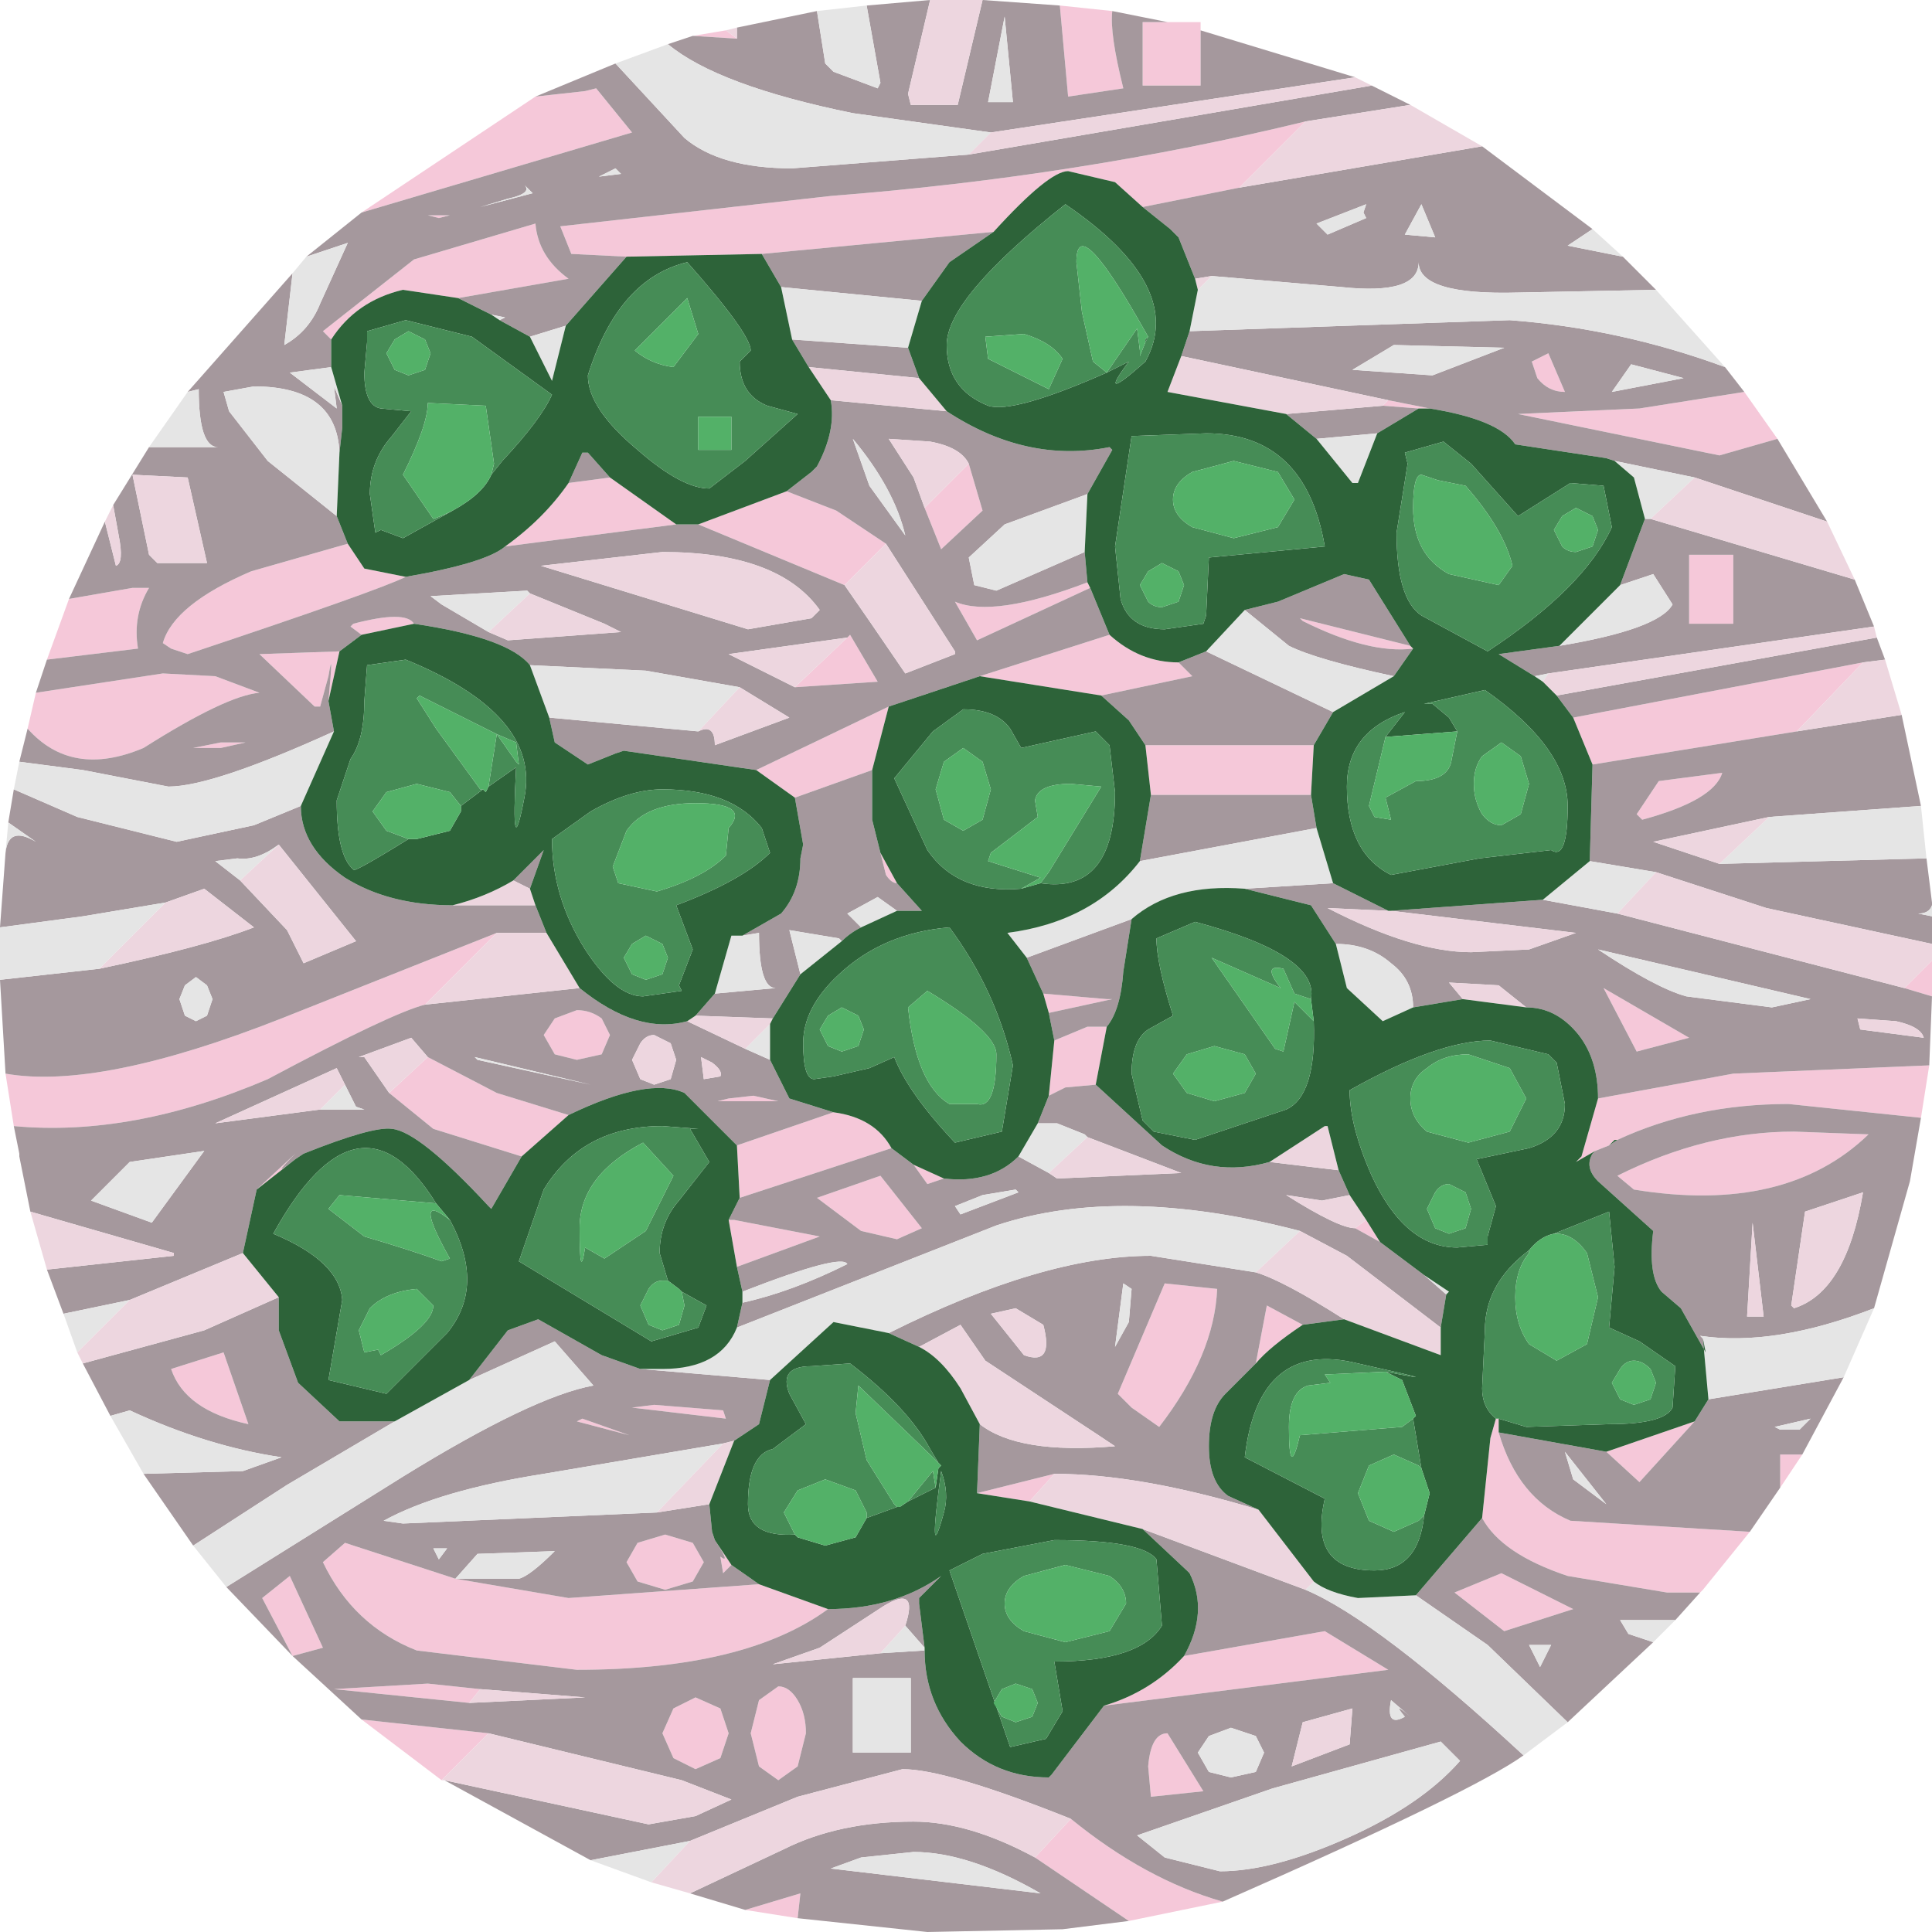 <?xml version="1.0" encoding="UTF-8" standalone="no"?>
<svg xmlns:ffdec="https://www.free-decompiler.com/flash" xmlns:xlink="http://www.w3.org/1999/xlink" ffdec:objectType="shape" height="35.0px" width="35.0px" xmlns="http://www.w3.org/2000/svg">
  <g transform="matrix(1.0, 0.0, 0.0, 1.0, 17.6, 17.7)">
    <path d="M4.85 -14.3 L3.1 -13.95 2.6 -14.4 1.75 -14.6 Q1.4 -14.6 0.4 -13.5 L-3.8 -13.1 -6.25 -13.05 -7.25 -13.1 -7.45 -13.6 -2.55 -14.15 Q1.95 -14.5 6.05 -15.5 L4.85 -14.3 M2.55 -17.5 Q2.5 -17.1 2.75 -16.1 L1.75 -15.95 1.6 -17.6 2.55 -17.5 M-4.25 -17.0 L-5.05 -17.05 -4.45 -17.15 -4.25 -17.0 M4.15 -17.15 L4.15 -16.15 3.1 -16.15 3.1 -17.3 3.55 -17.3 4.15 -17.3 4.15 -17.15 M2.1 -7.15 L2.15 -7.05 0.1 -6.1 -0.3 -6.8 Q0.4 -6.5 2.1 -7.15 M2.5 -6.2 Q3.05 -5.7 3.75 -5.7 L4.0 -5.45 2.35 -5.1 0.15 -5.45 2.5 -6.2 M7.95 -6.0 L8.0 -5.95 Q7.2 -5.85 6.0 -6.45 L5.95 -6.5 7.95 -6.0 M6.2 -4.2 L6.15 -3.3 3.25 -3.3 3.15 -4.2 6.2 -4.2 M11.25 -3.85 L10.9 -4.7 16.15 -5.7 14.95 -4.45 11.25 -3.85 M8.3 -10.3 L8.1 -10.3 7.45 -10.35 7.55 -10.45 8.3 -10.3 M-1.5 -4.9 L-1.8 -3.75 -3.2 -3.25 -3.9 -3.75 -2.75 -4.3 -1.5 -4.9 M-1.65 -2.25 L-1.35 -1.7 Q-1.45 -1.7 -1.55 -1.85 L-1.65 -2.25 M-2.5 2.45 Q-1.75 2.55 -1.45 3.1 L-4.2 4.0 -4.25 3.05 -2.5 2.45 M-1.05 3.4 L-0.5 3.65 -0.8 3.75 -1.05 3.4 M1.4 2.15 L1.5 1.15 2.1 0.9 2.45 0.9 2.25 1.95 1.7 2.0 1.4 2.15 M1.4 0.65 L1.3 0.3 2.45 0.4 2.55 0.4 1.4 0.65 M7.15 4.4 L7.4 4.8 6.95 4.55 7.15 4.4 M6.0 6.3 Q5.4 6.7 5.15 7.0 L5.35 5.95 6.0 6.3 M9.25 9.8 L9.4 8.35 9.5 8.0 9.55 8.0 9.55 8.25 Q9.9 9.45 10.85 9.85 L14.1 10.05 13.25 11.1 13.2 11.15 12.6 11.15 10.8 10.85 Q9.6 10.45 9.25 9.8 M11.5 8.6 L13.1 8.05 12.1 9.15 11.5 8.6 M11.3 3.15 L10.95 3.35 11.05 3.25 11.35 2.2 13.8 1.75 17.35 1.6 17.2 2.55 14.8 2.3 Q13.1 2.3 11.7 2.95 L11.65 2.95 11.55 3.05 11.3 3.15 M17.4 -0.3 L17.4 0.35 16.9 0.2 17.4 -0.3 M15.05 8.65 L14.65 9.25 14.65 8.65 15.05 8.65 M4.55 16.75 L2.85 17.1 1.15 15.95 1.8 15.25 Q3.15 16.35 4.55 16.75 M-3.15 17.05 L-4.1 16.9 -3.1 16.6 -3.15 17.05 M-9.6 14.55 L-11.05 13.45 -8.75 13.7 -9.6 14.55 M-17.35 2.7 L-17.5 1.75 Q-15.8 2.05 -12.5 0.75 L-8.6 -0.8 -9.9 0.5 Q-10.5 0.65 -12.75 1.85 -15.2 2.9 -17.35 2.7 M-17.1 -4.5 L-16.95 -5.15 -14.65 -5.5 -13.7 -5.45 -12.9 -5.15 Q-13.5 -5.1 -15.0 -4.15 -16.3 -3.6 -17.1 -4.5 M-16.75 -5.75 L-16.35 -6.85 -15.2 -7.05 -14.9 -7.05 Q-15.2 -6.55 -15.1 -5.95 L-16.75 -5.75 M-11.05 -13.85 L-7.9 -15.95 -7.0 -16.05 -6.8 -16.1 -6.15 -15.3 -11.05 -13.85 M14.6 -9.75 L13.55 -9.45 9.9 -10.2 12.1 -10.3 14.0 -10.6 14.6 -9.75 M10.15 -11.15 L10.45 -11.3 10.75 -10.6 Q10.45 -10.6 10.25 -10.85 L10.15 -11.15 M13.0 -7.65 L13.8 -7.65 13.8 -6.4 13.0 -6.4 13.0 -7.65 M12.05 -2.95 L12.45 -3.55 13.6 -3.7 Q13.45 -3.2 12.15 -2.85 L12.05 -2.95 M12.05 1.35 L11.45 0.2 13.0 1.1 12.05 1.35 M11.7 3.6 Q13.3 2.8 14.9 2.8 L16.25 2.85 Q14.75 4.3 12.0 3.85 L11.7 3.6 M2.65 7.55 L3.5 5.55 4.45 5.65 Q4.4 6.85 3.4 8.15 L2.9 7.8 2.65 7.55 M0.1 9.35 L1.5 9.0 1.05 9.5 0.1 9.35 M8.75 11.15 L9.6 10.8 10.9 11.45 9.65 11.85 8.75 11.15 M3.85 12.3 L6.4 11.85 7.55 12.55 2.4 13.2 Q3.25 12.95 3.85 12.3 M-2.6 11.45 Q-4.1 12.55 -7.15 12.55 L-10.05 12.2 Q-11.2 11.75 -11.75 10.6 L-11.35 10.25 -9.35 10.9 -7.3 11.25 -3.85 11.0 -2.6 11.45 M-4.35 10.65 L-4.5 10.8 -4.55 10.5 Q-4.35 10.65 -4.65 10.2 L-4.35 10.65 M3.25 14.85 L3.2 14.3 Q3.25 13.7 3.55 13.7 L4.2 14.75 3.25 14.85 M-11.6 -11.55 L-11.75 -11.7 -10.1 -13.0 -7.9 -13.65 Q-7.85 -13.05 -7.3 -12.65 L-9.3 -12.3 -10.3 -12.45 Q-11.15 -12.25 -11.6 -11.55 M-9.85 -13.8 L-9.45 -13.8 -9.65 -13.75 -9.85 -13.8 M-11.3 -7.85 L-11.0 -7.4 -10.25 -7.25 Q-10.75 -7.0 -14.2 -5.85 L-14.5 -5.95 -14.65 -6.05 Q-14.45 -6.75 -13.05 -7.35 L-11.3 -7.85 M-8.45 -7.8 Q-7.75 -8.3 -7.3 -8.95 L-6.55 -9.05 -5.35 -8.2 -8.45 -7.8 M-4.95 -8.2 L-3.35 -8.8 -2.45 -8.45 -1.55 -7.85 -2.3 -7.1 -4.95 -8.2 M-11.05 -6.2 L-11.25 -6.35 -11.2 -6.4 Q-10.25 -6.65 -10.1 -6.4 L-11.05 -6.2 M-11.65 -5.0 Q-11.55 -6.05 -11.65 -5.45 L-11.8 -4.9 -11.9 -4.9 -12.9 -5.85 -11.45 -5.9 -11.65 -5.0 M-13.15 -4.25 L-13.6 -4.15 -14.1 -4.15 -13.6 -4.25 -13.15 -4.25 M-0.05 -9.3 L0.2 -8.45 -0.55 -7.75 -0.85 -8.5 -0.05 -9.3 M-2.25 -6.15 L-2.2 -6.2 -1.7 -5.35 -3.2 -5.25 -2.25 -6.15 M-4.4 2.2 L-3.95 2.15 -3.5 2.25 -4.6 2.25 -4.4 2.2 M-4.25 5.25 L-4.4 4.4 -4.3 4.4 -2.75 4.7 -4.25 5.25 M-7.3 2.5 L-8.15 3.25 -9.75 2.75 -10.55 2.1 -9.85 1.45 -8.6 2.1 -7.3 2.5 M-12.25 3.3 L-12.95 3.85 -12.25 3.2 Q-12.75 3.7 -12.25 3.3 M-1.35 4.75 L-2.0 4.6 -2.8 4.0 -1.65 3.6 -0.9 4.55 -1.35 4.75 M-6.55 1.05 L-6.7 1.4 -7.15 1.5 -7.55 1.4 -7.75 1.05 -7.55 0.75 -7.15 0.6 Q-6.9 0.6 -6.7 0.75 L-6.55 1.05 M-7.15 8.05 L-7.05 8.0 -6.2 8.3 -7.15 8.05 M-4.5 7.85 L-4.45 8.0 -6.15 7.8 -5.75 7.75 -4.5 7.85 M-4.85 10.6 L-5.05 10.95 -5.55 11.1 -6.05 10.95 -6.25 10.6 -6.05 10.25 -5.55 10.1 -5.05 10.25 -4.85 10.6 M-14.5 7.1 L-13.55 6.8 -13.1 8.1 Q-14.25 7.85 -14.5 7.1 M-12.3 12.3 L-12.85 11.25 -12.35 10.85 -11.75 12.15 -12.3 12.3 M-3.0 13.7 L-3.15 14.3 -3.5 14.55 -3.85 14.3 -4.0 13.7 -3.85 13.1 -3.5 12.85 Q-3.3 12.85 -3.15 13.1 -3.0 13.35 -3.0 13.7 M-4.4 13.7 L-4.55 14.15 -5.0 14.35 -5.4 14.15 -5.6 13.7 -5.4 13.25 -5.0 13.05 -4.55 13.25 -4.4 13.7 M-9.1 13.15 L-11.55 12.9 -9.85 12.8 -8.9 12.9 -9.1 13.15" fill="#f5c8d9" fill-rule="evenodd" stroke="none"/>
    <path d="M11.25 -13.55 L10.8 -13.25 11.8 -13.05 12.4 -12.45 9.9 -12.4 Q8.1 -12.35 8.1 -12.95 8.1 -12.35 6.7 -12.5 L4.35 -12.7 4.05 -12.65 3.75 -13.4 3.6 -13.55 3.1 -13.95 4.85 -14.3 9.25 -15.05 11.25 -13.55 M1.6 -17.6 L1.75 -15.95 2.75 -16.1 Q2.5 -17.1 2.55 -17.5 L3.55 -17.3 3.1 -17.3 3.1 -16.15 4.15 -16.15 4.15 -17.15 6.95 -16.3 0.35 -15.3 -2.15 -15.65 Q-4.6 -16.15 -5.5 -16.9 L-5.05 -17.05 -4.25 -17.0 -4.25 -17.2 -2.8 -17.5 -2.65 -16.55 -2.5 -16.4 -1.7 -16.1 -1.65 -16.2 -1.9 -17.6 -0.75 -17.7 -1.15 -16.0 -1.1 -15.8 -0.25 -15.8 0.2 -17.7 1.6 -17.6 M0.6 -17.4 L0.3 -15.85 0.75 -15.85 0.6 -17.4 M0.4 -13.5 L-0.4 -12.95 -0.9 -12.25 -3.45 -12.5 -3.8 -13.1 0.4 -13.5 M-1.15 -11.4 L-0.95 -10.85 -2.95 -11.05 -3.25 -11.55 -1.15 -11.4 M-0.45 -10.25 Q1.0 -9.3 2.5 -9.6 L2.55 -9.55 2.1 -8.75 0.6 -8.2 -0.05 -7.6 0.05 -7.1 0.45 -7.0 2.05 -7.7 2.1 -7.15 Q0.4 -6.5 -0.3 -6.8 L0.1 -6.1 2.15 -7.05 2.5 -6.2 0.15 -5.45 -1.5 -4.9 -2.75 -4.3 -3.9 -3.75 -6.3 -4.1 -6.45 -4.05 -6.95 -3.85 -7.55 -4.25 -7.65 -4.7 -4.95 -4.45 Q-4.65 -4.6 -4.65 -4.2 L-3.3 -4.7 -4.2 -5.25 -5.9 -5.55 -8.0 -5.65 Q-8.4 -6.15 -10.1 -6.4 -10.25 -6.65 -11.2 -6.4 L-11.25 -6.35 -11.05 -6.2 -11.45 -5.9 -12.9 -5.85 -11.9 -4.9 -11.8 -4.9 -11.65 -5.45 Q-11.55 -6.05 -11.65 -5.0 L-11.55 -4.45 Q-13.75 -3.45 -14.55 -3.45 L-16.1 -3.75 -17.25 -3.9 -17.1 -4.5 Q-16.3 -3.6 -15.0 -4.15 -13.5 -5.1 -12.9 -5.15 L-13.7 -5.45 -14.65 -5.5 -16.95 -5.15 -16.75 -5.75 -15.1 -5.95 Q-15.2 -6.55 -14.9 -7.05 L-15.2 -7.05 -16.35 -6.85 -15.7 -8.25 -15.5 -7.45 Q-15.35 -7.5 -15.45 -8.0 L-15.55 -8.55 -14.9 -9.6 -13.65 -9.6 Q-14.0 -9.6 -14.0 -10.65 L-14.2 -10.6 -12.3 -12.75 -12.45 -11.45 Q-12.0 -11.7 -11.8 -12.2 L-11.3 -13.3 -12.05 -13.05 -11.05 -13.85 -6.15 -15.3 -6.8 -16.1 -7.0 -16.05 -7.9 -15.95 -6.45 -16.55 -5.2 -15.2 Q-4.55 -14.65 -3.25 -14.65 L-0.05 -14.9 7.25 -16.15 7.95 -15.8 6.05 -15.5 Q1.95 -14.5 -2.55 -14.15 L-7.45 -13.6 -7.25 -13.1 -6.25 -13.05 -7.35 -11.8 -8.0 -11.6 -8.55 -11.9 -8.45 -11.95 -8.7 -12.0 -9.3 -12.3 -7.3 -12.65 Q-7.85 -13.05 -7.9 -13.65 L-10.1 -13.0 -11.75 -11.7 -11.6 -11.55 -11.6 -11.05 -12.35 -10.95 -11.5 -10.3 -11.55 -10.7 -11.4 -10.35 -11.4 -9.95 -11.45 -9.5 Q-11.5 -10.7 -13.0 -10.7 L-13.55 -10.6 -13.45 -10.25 -12.75 -9.35 -11.5 -8.35 -11.3 -7.85 -13.05 -7.35 Q-14.45 -6.75 -14.65 -6.05 L-14.5 -5.95 -14.2 -5.85 Q-10.75 -7.0 -10.25 -7.25 -8.8 -7.5 -8.45 -7.8 L-5.35 -8.2 -4.95 -8.2 -2.3 -7.1 -1.85 -6.45 -1.2 -5.5 -0.3 -5.85 -0.3 -5.9 -1.55 -7.85 -2.45 -8.45 -3.35 -8.8 -2.9 -9.15 -2.8 -9.25 Q-2.45 -9.9 -2.55 -10.45 L-0.45 -10.25 M3.75 -5.7 L4.25 -5.9 6.55 -4.8 6.2 -4.2 3.15 -4.2 2.85 -4.65 2.35 -5.1 4.0 -5.45 3.75 -5.7 M4.95 -6.65 L5.55 -6.8 6.75 -7.3 7.2 -7.2 7.95 -6.0 5.95 -6.5 6.0 -6.45 Q7.2 -5.85 8.0 -5.95 L7.65 -5.45 Q6.25 -5.75 5.75 -6.0 L4.95 -6.65 M6.15 -3.3 L6.25 -2.7 3.05 -2.1 3.25 -3.3 6.15 -3.3 M6.55 -1.7 L7.55 -1.2 6.45 -1.25 Q8.0 -0.45 9.05 -0.45 L10.1 -0.5 10.95 -0.8 7.6 -1.2 10.35 -1.4 11.7 -1.15 16.9 0.2 17.4 0.35 17.35 1.6 13.8 1.75 11.35 2.2 Q11.35 1.5 11.0 1.05 10.6 0.55 10.05 0.55 L9.55 0.15 8.65 0.1 8.9 0.4 8.0 0.55 Q8.0 0.05 7.6 -0.25 7.2 -0.6 6.6 -0.6 L6.15 -1.3 4.95 -1.6 6.55 -1.7 M11.2 -2.1 L11.25 -3.85 14.95 -4.45 16.85 -4.75 17.2 -3.1 14.45 -2.9 12.35 -2.45 13.55 -2.05 17.3 -2.15 17.4 -1.35 17.4 -1.3 Q17.35 -1.15 17.15 -1.15 L17.4 -1.1 17.4 -0.6 14.4 -1.25 12.4 -1.9 11.2 -2.1 M10.9 -4.7 L10.6 -5.1 16.4 -6.15 16.55 -5.75 16.15 -5.7 10.9 -4.7 M10.2 -5.45 L9.55 -5.85 10.65 -6.0 Q12.45 -6.3 12.7 -6.75 L12.35 -7.3 11.75 -7.1 12.2 -8.3 12.3 -8.3 16.0 -7.2 16.35 -6.35 10.45 -5.5 10.2 -5.45 M11.65 -9.35 L11.5 -9.4 9.85 -9.65 Q9.55 -10.1 8.3 -10.3 L7.55 -10.45 3.8 -11.25 3.95 -11.7 9.75 -11.9 Q11.75 -11.75 13.65 -11.05 L14.0 -10.6 12.1 -10.3 9.9 -10.2 13.55 -9.45 14.6 -9.75 15.5 -8.25 13.1 -9.05 11.65 -9.35 M8.1 -10.3 L7.35 -9.85 6.25 -9.75 5.7 -10.2 7.45 -10.35 8.1 -10.3 M6.25 -13.65 L6.45 -13.45 7.15 -13.75 7.1 -13.85 7.15 -14.0 6.25 -13.65 M8.15 -14.0 L7.85 -13.45 8.4 -13.4 8.15 -14.0 M7.65 -11.45 L6.9 -11.0 8.35 -10.9 9.65 -11.4 7.65 -11.45 M-1.8 -3.75 L-1.8 -3.2 -1.8 -2.85 -1.65 -2.25 -1.55 -1.85 Q-1.45 -1.7 -1.35 -1.7 L-0.9 -1.2 -1.35 -1.2 -1.7 -1.45 -2.25 -1.15 -2.0 -0.9 Q-2.2 -0.8 -2.35 -0.65 L-2.4 -0.7 -3.3 -0.85 -3.1 -0.05 -3.6 0.75 -5.0 0.7 -4.65 0.3 -3.55 0.2 Q-3.85 0.2 -3.85 -0.8 L-4.15 -0.75 -3.45 -1.15 Q-3.1 -1.55 -3.1 -2.15 L-3.05 -2.4 -3.2 -3.25 -1.8 -3.75 M-3.65 1.5 L-3.3 2.2 -2.5 2.45 -4.25 3.05 -5.2 2.1 Q-5.85 1.8 -7.3 2.5 L-8.6 2.1 -9.85 1.45 -10.15 1.1 -11.1 1.45 -11.0 1.45 -10.55 2.1 -9.75 2.75 -8.15 3.25 -8.7 4.2 -8.75 4.15 Q-10.0 2.8 -10.5 2.75 -10.85 2.7 -12.1 3.2 L-12.25 3.3 Q-12.75 3.7 -12.25 3.2 L-12.95 3.85 -13.2 5.0 -15.25 5.85 -16.45 6.1 -16.75 5.3 -14.45 5.05 -14.45 5.0 -17.05 4.25 -17.25 3.25 -17.25 3.2 -17.35 2.7 Q-15.2 2.9 -12.75 1.85 -10.5 0.65 -9.9 0.5 L-7.1 0.2 Q-6.05 1.05 -5.15 0.8 L-4.1 1.3 -3.65 1.5 M-1.45 3.1 L-1.05 3.4 -0.8 3.75 -0.5 3.65 Q0.35 3.75 0.85 3.25 L1.4 3.55 1.55 3.65 3.8 3.55 2.1 2.9 2.05 2.85 1.55 2.65 1.2 2.65 1.4 2.15 1.7 2.0 2.25 1.95 3.45 3.05 Q4.35 3.65 5.4 3.35 L6.65 3.5 6.85 3.95 6.35 4.05 5.7 3.95 Q6.65 4.55 6.95 4.55 L7.4 4.8 8.2 5.4 8.6 5.75 8.5 6.35 6.8 5.05 5.95 4.6 Q2.7 3.75 0.45 4.5 L-4.25 6.35 -4.15 5.9 Q-3.25 5.7 -2.25 5.2 -2.35 5.0 -4.15 5.7 L-4.25 5.25 -2.75 4.7 -4.3 4.4 -4.4 4.4 -4.2 4.0 -1.45 3.1 M1.5 1.15 L1.4 0.65 2.55 0.4 2.45 0.4 1.3 0.3 1.0 -0.35 2.9 -1.05 2.75 -0.1 Q2.7 0.6 2.45 0.9 L2.1 0.9 1.5 1.15 M6.75 6.2 L6.0 6.3 5.35 5.95 5.15 7.0 4.6 7.55 Q4.3 7.85 4.3 8.5 4.3 9.15 4.65 9.4 L5.2 9.65 Q3.05 9.0 1.5 9.0 L0.1 9.35 0.15 8.1 Q0.85 8.65 2.6 8.5 L2.3 8.3 0.25 6.95 -0.2 6.3 -0.95 6.7 -1.5 6.45 Q1.3 5.05 3.25 5.05 L5.15 5.35 Q5.65 5.5 6.75 6.2 M8.05 11.2 L9.25 9.8 Q9.6 10.45 10.8 10.85 L12.6 11.15 13.2 11.15 12.75 11.65 11.75 11.65 11.9 11.9 12.35 12.05 10.8 13.5 9.35 12.1 8.05 11.2 M9.55 8.25 L11.5 8.6 12.1 9.15 13.1 8.05 13.35 7.65 15.8 7.25 15.05 8.65 14.65 8.65 14.65 9.25 14.1 10.05 10.85 9.85 Q9.9 9.45 9.55 8.25 M13.25 6.55 L13.3 6.8 12.85 6.0 12.5 5.7 Q12.25 5.4 12.35 4.6 L11.35 3.7 Q11.1 3.45 11.25 3.2 L11.3 3.15 11.55 3.05 11.7 2.95 Q13.1 2.3 14.8 2.3 L17.2 2.55 17.0 3.7 16.35 6.0 Q14.55 6.7 13.2 6.5 L13.25 6.55 M10.0 14.1 Q9.1 14.75 4.55 16.75 3.15 16.35 1.8 15.25 -0.45 14.35 -1.25 14.35 L-3.15 14.85 -5.1 15.65 -6.9 16.0 -9.55 14.55 -5.85 15.35 -5.0 15.2 -4.35 14.9 -5.25 14.55 -8.75 13.7 -11.05 13.45 -12.3 12.3 -13.5 11.05 -10.3 9.05 Q-7.95 7.6 -6.85 7.4 L-7.55 6.6 -9.1 7.3 -8.4 6.4 -7.85 6.2 -6.7 6.85 -6.0 7.1 -3.65 7.3 -3.85 8.1 -4.3 8.4 -4.5 8.45 -7.75 9.0 Q-9.65 9.3 -10.65 9.85 L-10.3 9.9 -5.7 9.7 -4.75 9.55 -4.7 10.05 -4.65 10.2 Q-4.35 10.65 -4.55 10.5 L-4.5 10.8 -4.35 10.65 -3.85 11.0 -7.3 11.25 -9.35 10.9 -11.35 10.25 -11.75 10.6 Q-11.2 11.75 -10.05 12.2 L-7.15 12.55 Q-4.1 12.55 -2.6 11.45 -1.4 11.45 -0.55 10.85 L-0.95 11.25 -0.95 11.35 -0.85 12.15 -1.2 11.75 Q-0.95 11.0 -1.6 11.4 L-2.75 12.15 -3.6 12.45 -1.65 12.25 -0.85 12.2 Q-0.85 13.15 -0.2 13.85 0.45 14.5 1.4 14.5 L1.45 14.45 2.4 13.2 7.55 12.55 6.4 11.85 3.85 12.3 Q4.3 11.5 3.95 10.8 L3.9 10.75 3.1 10.0 6.05 11.1 Q7.35 11.65 10.0 14.1 M2.85 17.1 L1.65 17.25 -0.8 17.3 -3.15 17.05 -3.1 16.6 -4.1 16.9 -5.1 16.6 -3.4 15.8 Q-2.4 15.3 -1.05 15.3 -0.05 15.3 1.15 15.95 L2.85 17.1 M-14.1 10.3 L-15.0 9.0 -13.2 8.95 -12.5 8.7 Q-13.85 8.5 -15.25 7.85 L-15.6 7.95 -16.1 7.0 -13.9 6.4 -12.55 5.8 -12.55 6.4 -12.2 7.35 -11.45 8.05 -10.45 8.05 -12.4 9.2 -14.1 10.3 M-17.5 1.75 L-17.6 0.05 -15.8 -0.15 Q-13.9 -0.55 -13.0 -0.9 L-13.9 -1.6 -14.6 -1.35 -16.1 -1.1 -17.6 -0.9 -17.5 -2.25 Q-17.45 -2.75 -16.95 -2.45 L-17.45 -2.8 -17.35 -3.4 -16.2 -2.9 -14.4 -2.45 -13.0 -2.75 -12.15 -3.1 Q-12.15 -2.35 -11.35 -1.8 -10.55 -1.3 -9.4 -1.3 L-7.9 -1.3 -7.7 -0.8 -8.6 -0.8 -12.5 0.75 Q-15.8 2.05 -17.5 1.75 M11.95 -11.1 L11.6 -10.6 12.9 -10.85 11.95 -11.1 M10.15 -11.15 L10.25 -10.85 Q10.45 -10.6 10.75 -10.6 L10.45 -11.3 10.15 -11.15 M13.0 -7.65 L13.0 -6.4 13.8 -6.4 13.8 -7.65 13.0 -7.65 M12.05 -2.95 L12.15 -2.85 Q13.45 -3.2 13.6 -3.7 L12.45 -3.55 12.05 -2.95 M16.05 0.75 L16.1 0.95 17.25 1.1 Q17.2 0.9 16.75 0.8 L16.05 0.75 M11.35 -0.5 Q12.4 0.2 12.95 0.35 L14.5 0.55 15.2 0.4 11.35 -0.5 M11.7 3.6 L12.0 3.85 Q14.75 4.3 16.25 2.85 L14.9 2.8 Q13.3 2.8 11.7 3.6 M12.05 1.35 L13.0 1.1 11.45 0.2 12.05 1.35 M14.15 4.45 L14.05 6.15 14.35 6.15 14.15 4.45 M14.85 5.95 L14.9 6.0 Q15.85 5.7 16.15 3.9 L15.1 4.25 14.85 5.95 M15.0 8.2 L15.2 8.0 14.55 8.15 14.65 8.2 15.0 8.2 M11.5 9.55 L10.75 8.6 10.9 9.1 11.5 9.55 M1.3 6.3 L0.8 6.0 0.35 6.1 0.95 6.85 Q1.5 7.05 1.3 6.3 M0.8 3.85 L0.2 3.95 -0.3 4.15 -0.2 4.3 0.85 3.9 0.8 3.85 M2.65 7.55 L2.9 7.8 3.4 8.15 Q4.4 6.85 4.45 5.65 L3.5 5.55 2.65 7.55 M2.75 5.55 L2.6 6.7 2.85 6.25 2.9 5.65 2.75 5.55 M8.75 11.15 L9.65 11.85 10.9 11.45 9.6 10.8 8.75 11.15 M-9.35 10.9 L-8.2 10.9 Q-8.0 10.85 -7.55 10.4 L-8.95 10.45 -9.35 10.9 M8.5 13.85 L5.45 14.7 3.0 15.55 3.5 15.95 4.5 16.2 Q5.45 16.2 6.8 15.6 8.15 15.0 8.85 14.2 L8.5 13.85 M7.6 13.1 Q7.5 13.6 7.85 13.4 7.6 13.1 7.95 13.4 L7.6 13.1 M5.3 14.05 L5.15 13.75 4.7 13.6 4.3 13.75 4.1 14.05 4.3 14.4 4.7 14.5 5.15 14.4 5.3 14.05 M6.85 13.9 L6.9 13.25 6.0 13.5 5.8 14.3 6.85 13.9 M3.25 14.85 L4.2 14.75 3.55 13.7 Q3.25 13.7 3.2 14.3 L3.25 14.85 M10.3 12.5 L10.5 12.1 10.1 12.1 10.3 12.5 M-9.85 -13.8 L-9.65 -13.75 -9.45 -13.8 -9.85 -13.8 M-6.45 -14.65 L-6.75 -14.5 -6.35 -14.55 -6.45 -14.65 M-8.1 -14.35 Q-7.95 -14.2 -8.4 -14.1 L-8.9 -13.95 -7.95 -14.2 -8.1 -14.35 M-7.3 -8.95 L-7.05 -9.5 -6.95 -9.5 -6.55 -9.05 -7.3 -8.95 M-14.75 -7.5 L-13.85 -7.5 -14.2 -9.05 -15.2 -9.1 -14.9 -7.65 -14.75 -7.5 M-8.3 -1.75 L-7.75 -2.3 -8.0 -1.6 -8.3 -1.75 M-13.15 -4.25 L-13.6 -4.25 -14.1 -4.15 -13.6 -4.15 -13.15 -4.25 M-12.55 -2.4 Q-12.95 -2.1 -13.3 -2.15 L-13.7 -2.1 -13.25 -1.75 -12.4 -0.85 -12.1 -0.25 -11.15 -0.65 -12.55 -2.4 M-0.05 -9.3 Q-0.2 -9.6 -0.75 -9.7 L-1.5 -9.75 -1.05 -9.05 -0.85 -8.5 -0.55 -7.75 0.2 -8.45 -0.05 -9.3 M-2.9 -6.5 L-2.75 -6.65 Q-3.5 -7.7 -5.6 -7.7 L-7.8 -7.45 -4.05 -6.3 -2.9 -6.5 M-2.15 -9.75 L-1.85 -8.9 -1.2 -8.0 Q-1.4 -8.85 -2.15 -9.75 M-8.0 -6.95 L-8.05 -7.0 -9.8 -6.9 -9.6 -6.75 -8.75 -6.25 -8.4 -6.1 -6.35 -6.25 -6.65 -6.4 -8.0 -6.95 M-2.25 -6.15 L-4.4 -5.85 -3.2 -5.25 -1.7 -5.35 -2.2 -6.2 -2.25 -6.15 M-4.9 1.45 L-4.85 1.85 -4.55 1.8 Q-4.5 1.7 -4.7 1.55 L-4.9 1.45 M-4.4 2.2 L-4.6 2.25 -3.5 2.25 -3.95 2.15 -4.4 2.2 M-1.35 4.75 L-0.9 4.55 -1.65 3.6 -2.8 4.0 -2.0 4.6 -1.35 4.75 M-5.35 1.5 L-5.45 1.2 -5.75 1.05 Q-5.9 1.05 -6.0 1.2 L-6.15 1.5 -6.0 1.85 -5.75 1.95 -5.45 1.85 -5.35 1.5 M-6.55 1.05 L-6.7 0.75 Q-6.9 0.6 -7.15 0.6 L-7.55 0.75 -7.75 1.05 -7.55 1.4 -7.15 1.5 -6.7 1.4 -6.55 1.05 M-6.9 1.95 L-9.0 1.45 -8.95 1.5 -6.9 1.95 M-7.15 8.05 L-6.2 8.3 -7.05 8.0 -7.15 8.05 M-4.5 7.85 L-5.75 7.75 -6.15 7.8 -4.45 8.0 -4.5 7.85 M-9.65 10.55 L-9.5 10.35 -9.75 10.35 -9.65 10.55 M-4.85 10.6 L-5.05 10.25 -5.55 10.1 -6.05 10.25 -6.25 10.6 -6.05 10.95 -5.55 11.1 -5.05 10.95 -4.85 10.6 M-11.8 2.4 L-11.0 2.4 -11.15 2.35 -11.35 1.95 -11.5 1.65 -13.7 2.65 -11.8 2.4 M-13.75 0.4 L-13.85 0.15 -14.05 0.0 -14.25 0.15 -14.35 0.4 -14.25 0.7 -14.05 0.8 -13.85 0.7 -13.75 0.4 M-15.25 3.35 L-15.95 4.05 -14.85 4.45 -13.9 3.15 -15.25 3.35 M-12.3 12.3 L-11.75 12.15 -12.35 10.85 -12.85 11.25 -12.3 12.3 M-14.5 7.1 Q-14.25 7.85 -13.1 8.1 L-13.55 6.8 -14.5 7.1 M-2.15 12.7 L-2.15 14.05 -1.1 14.05 -1.1 12.7 -2.15 12.7 M-3.0 13.7 Q-3.0 13.35 -3.15 13.1 -3.3 12.85 -3.5 12.85 L-3.85 13.1 -4.0 13.7 -3.85 14.3 -3.5 14.55 -3.15 14.3 -3.0 13.7 M-4.4 13.7 L-4.55 13.25 -5.0 13.05 -5.4 13.25 -5.6 13.7 -5.4 14.15 -5.0 14.35 -4.55 14.15 -4.4 13.7 M-2.55 16.15 L1.25 16.6 Q-0.05 15.85 -1.05 15.85 L-2.0 15.95 -2.55 16.15 M-8.9 12.9 L-9.85 12.8 -11.55 12.9 -9.1 13.15 -7.0 13.05 -8.9 12.9" fill="#a5989d" fill-rule="evenodd" stroke="none"/>
    <path d="M11.8 -13.05 L10.8 -13.25 11.25 -13.55 11.8 -13.05 M4.35 -12.7 L6.7 -12.5 Q8.1 -12.35 8.1 -12.95 8.1 -12.35 9.9 -12.4 L12.4 -12.45 13.65 -11.05 Q11.75 -11.75 9.75 -11.9 L3.95 -11.7 4.1 -12.45 4.35 -12.7 M-1.9 -17.6 L-1.65 -16.2 -1.7 -16.1 -2.5 -16.4 -2.65 -16.55 -2.8 -17.5 -1.9 -17.6 M-5.5 -16.9 Q-4.6 -16.15 -2.15 -15.65 L0.35 -15.3 -0.05 -14.9 -3.25 -14.65 Q-4.55 -14.65 -5.2 -15.2 L-6.45 -16.55 -5.5 -16.9 M0.6 -17.4 L0.75 -15.85 0.3 -15.85 0.6 -17.4 M-0.9 -12.25 L-1.15 -11.4 -3.25 -11.55 -3.45 -12.5 -0.9 -12.25 M2.1 -8.75 L2.05 -7.7 0.45 -7.0 0.05 -7.1 -0.05 -7.6 0.6 -8.2 2.1 -8.75 M4.25 -5.9 L4.95 -6.65 5.75 -6.0 Q6.25 -5.75 7.65 -5.45 L6.55 -4.8 4.25 -5.9 M6.25 -2.7 L6.55 -1.7 4.95 -1.6 Q3.65 -1.7 2.9 -1.05 L1.0 -0.35 0.65 -0.8 Q2.2 -1.0 3.05 -2.1 L6.25 -2.7 M10.35 -1.4 L11.2 -2.1 12.4 -1.9 11.7 -1.15 10.35 -1.4 M10.35 -5.35 L10.2 -5.45 10.45 -5.5 10.35 -5.35 M10.65 -6.0 L11.75 -7.1 12.35 -7.3 12.7 -6.75 Q12.45 -6.3 10.65 -6.0 M12.2 -8.3 L12.0 -9.05 11.65 -9.35 13.1 -9.05 12.3 -8.3 12.2 -8.3 M7.35 -9.85 L7.0 -8.95 6.9 -8.95 6.25 -9.75 7.35 -9.85 M6.25 -13.65 L7.15 -14.0 7.1 -13.85 7.15 -13.75 6.45 -13.45 6.25 -13.65 M8.15 -14.0 L8.4 -13.4 7.85 -13.45 8.15 -14.0 M7.65 -11.45 L9.65 -11.4 8.35 -10.9 6.9 -11.0 7.65 -11.45 M-1.35 -1.2 L-2.0 -0.9 -2.25 -1.15 -1.7 -1.45 -1.35 -1.2 M-2.35 -0.65 L-3.1 -0.05 -3.3 -0.85 -2.4 -0.7 -2.35 -0.65 M-3.65 0.85 L-3.65 1.5 -4.1 1.3 -3.65 0.85 M0.85 3.25 L1.2 2.65 1.55 2.65 2.05 2.85 2.1 2.9 1.4 3.55 0.85 3.25 M8.2 5.4 L8.65 5.7 8.6 5.75 8.2 5.4 M6.2 10.95 Q6.45 11.15 7.0 11.25 L8.05 11.2 9.35 12.1 10.8 13.5 10.0 14.1 Q7.35 11.65 6.05 11.1 L6.2 10.95 M13.35 7.65 L13.25 6.55 13.2 6.5 Q14.55 6.7 16.35 6.0 L15.8 7.25 13.35 7.65 M8.0 0.55 L7.45 0.8 6.8 0.2 6.6 -0.6 Q7.2 -0.6 7.6 -0.25 8.0 0.05 8.0 0.55 M17.2 -3.1 L17.3 -2.15 13.55 -2.05 14.45 -2.9 17.2 -3.1 M17.4 -1.3 L17.4 -1.1 17.15 -1.15 Q17.35 -1.15 17.4 -1.3 M12.75 11.65 L12.35 12.05 11.9 11.9 11.75 11.65 12.75 11.65 M-5.8 16.4 L-6.9 16.0 -5.1 15.65 -5.8 16.4 M-13.5 11.05 L-14.1 10.3 -12.4 9.2 -10.45 8.05 -9.1 7.3 -7.55 6.6 -6.85 7.4 Q-7.95 7.6 -10.3 9.05 L-13.5 11.05 M-15.0 9.0 L-15.6 7.95 -15.25 7.85 Q-13.85 8.5 -12.5 8.7 L-13.2 8.95 -15.0 9.0 M-16.2 6.8 L-16.45 6.1 -15.25 5.85 -16.2 6.8 M-17.6 0.05 L-17.6 -0.9 -16.1 -1.1 -14.6 -1.35 -15.8 -0.15 -17.6 0.05 M-17.5 -2.25 L-17.45 -2.8 -16.95 -2.45 Q-17.45 -2.75 -17.5 -2.25 M-17.35 -3.4 L-17.25 -3.9 -16.1 -3.75 -14.55 -3.45 Q-13.75 -3.45 -11.55 -4.45 L-12.15 -3.1 -13.0 -2.75 -14.4 -2.45 -16.2 -2.9 -17.35 -3.4 M-14.9 -9.6 L-14.2 -10.6 -14.0 -10.65 Q-14.0 -9.6 -13.65 -9.6 L-14.9 -9.6 M-12.3 -12.75 L-12.05 -13.05 -11.3 -13.3 -11.8 -12.2 Q-12.0 -11.7 -12.45 -11.45 L-12.3 -12.75 M11.95 -11.1 L12.9 -10.85 11.6 -10.6 11.95 -11.1 M11.35 -0.5 L15.2 0.4 14.5 0.55 12.95 0.35 Q12.4 0.2 11.35 -0.5 M15.0 8.2 L14.65 8.2 14.55 8.15 15.2 8.0 15.0 8.2 M11.5 9.55 L10.9 9.1 10.75 8.6 11.5 9.55 M5.95 4.6 L5.15 5.35 3.25 5.05 Q1.3 5.05 -1.5 6.45 L-2.5 6.25 -3.65 7.3 -6.0 7.1 -5.6 7.1 Q-4.55 7.1 -4.25 6.35 L0.45 4.5 Q2.7 3.75 5.95 4.6 M0.8 3.85 L0.85 3.9 -0.2 4.3 -0.3 4.15 0.2 3.95 0.8 3.85 M2.75 5.55 L2.9 5.65 2.85 6.25 2.6 6.7 2.75 5.55 M-0.85 12.2 L-1.65 12.25 -1.2 11.75 -0.85 12.15 -0.85 12.2 M-9.35 10.9 L-8.95 10.45 -7.55 10.4 Q-8.0 10.85 -8.2 10.9 L-9.35 10.9 M-5.7 9.7 L-10.3 9.9 -10.65 9.85 Q-9.65 9.3 -7.75 9.0 L-4.5 8.45 -5.7 9.7 M8.5 13.85 L8.85 14.2 Q8.15 15.0 6.8 15.6 5.45 16.2 4.5 16.2 L3.5 15.95 3.0 15.55 5.45 14.7 8.5 13.85 M7.6 13.1 L7.95 13.4 Q7.6 13.1 7.85 13.4 7.5 13.6 7.6 13.1 M5.3 14.05 L5.15 14.4 4.7 14.5 4.3 14.4 4.1 14.05 4.3 13.75 4.7 13.6 5.15 13.75 5.3 14.05 M10.3 12.5 L10.1 12.1 10.5 12.1 10.3 12.5 M-8.7 -12.0 L-8.45 -11.95 -8.55 -11.9 -8.7 -12.0 M-8.0 -11.6 L-7.35 -11.8 -7.6 -10.8 -8.0 -11.6 M-8.1 -14.35 L-7.95 -14.2 -8.9 -13.95 -8.4 -14.1 Q-7.95 -14.2 -8.1 -14.35 M-6.45 -14.65 L-6.35 -14.55 -6.75 -14.5 -6.45 -14.65 M-11.4 -10.35 L-11.55 -10.7 -11.5 -10.3 -12.35 -10.95 -11.6 -11.05 -11.4 -10.35 M-11.45 -9.5 L-11.5 -8.35 -12.75 -9.35 -13.45 -10.25 -13.55 -10.6 -13.0 -10.7 Q-11.5 -10.7 -11.45 -9.5 M-8.0 -5.65 L-5.9 -5.55 -4.2 -5.25 -4.95 -4.45 -7.65 -4.7 -8.0 -5.65 M-4.65 0.3 L-4.35 -0.75 -4.15 -0.75 -3.85 -0.8 Q-3.85 0.2 -3.55 0.2 L-4.65 0.3 M-13.25 -1.75 L-13.7 -2.1 -13.3 -2.15 Q-12.95 -2.1 -12.55 -2.4 L-13.25 -1.75 M-2.15 -9.75 Q-1.4 -8.85 -1.2 -8.0 L-1.85 -8.9 -2.15 -9.75 M-8.0 -6.95 L-8.75 -6.25 -9.6 -6.75 -9.8 -6.9 -8.05 -7.0 -8.0 -6.95 M-4.15 5.9 L-4.15 5.7 Q-2.35 5.0 -2.25 5.2 -3.25 5.7 -4.15 5.9 M-6.9 1.95 L-8.95 1.5 -9.0 1.45 -6.9 1.95 M-9.65 10.55 L-9.75 10.35 -9.5 10.35 -9.65 10.55 M-11.8 2.4 L-11.35 1.95 -11.15 2.35 -11.0 2.4 -11.8 2.4 M-13.75 0.4 L-13.85 0.7 -14.05 0.8 -14.25 0.7 -14.35 0.4 -14.25 0.15 -14.05 0.0 -13.85 0.15 -13.75 0.4 M-15.25 3.35 L-13.9 3.15 -14.85 4.45 -15.95 4.05 -15.25 3.35 M-2.15 12.7 L-1.1 12.7 -1.1 14.05 -2.15 14.05 -2.15 12.7 M-2.55 16.15 L-2.0 15.95 -1.05 15.85 Q-0.05 15.85 1.25 16.6 L-2.55 16.15" fill="#e5e5e5" fill-rule="evenodd" stroke="none"/>
    <path d="M9.25 -15.05 L4.85 -14.3 6.05 -15.5 7.95 -15.8 9.25 -15.05 M4.05 -12.65 L4.35 -12.7 4.1 -12.45 4.05 -12.65 M0.2 -17.7 L-0.25 -15.8 -1.1 -15.8 -1.15 -16.0 -0.75 -17.7 0.2 -17.7 M-4.25 -17.2 L-4.25 -17.0 -4.45 -17.15 -4.25 -17.2 M0.35 -15.3 L6.95 -16.3 7.25 -16.15 -0.05 -14.9 0.35 -15.3 M-0.95 -10.85 L-0.45 -10.25 -2.55 -10.45 -2.95 -11.05 -0.95 -10.85 M7.55 -1.2 L7.6 -1.2 10.95 -0.8 10.1 -0.5 9.05 -0.45 Q8.0 -0.45 6.45 -1.25 L7.55 -1.2 M10.6 -5.1 L10.35 -5.35 10.45 -5.5 16.35 -6.35 16.4 -6.15 10.6 -5.1 M5.7 -10.2 L3.55 -10.6 3.8 -11.25 7.55 -10.45 7.45 -10.35 5.7 -10.2 M-3.6 0.75 L-3.65 0.85 -4.1 1.3 -5.15 0.8 -5.0 0.7 -3.6 0.75 M5.4 3.35 L6.4 2.7 6.45 2.7 6.65 3.5 5.4 3.35 M6.85 3.95 L7.15 4.4 6.95 4.55 Q6.65 4.55 5.7 3.95 L6.35 4.05 6.85 3.95 M8.5 6.35 L8.5 6.85 6.75 6.2 Q5.65 5.5 5.15 5.35 L5.95 4.6 6.8 5.05 8.5 6.35 M5.2 9.65 L6.2 10.95 6.05 11.1 3.1 10.0 1.05 9.5 1.5 9.0 Q3.05 9.0 5.2 9.65 M10.05 0.55 L8.9 0.4 8.65 0.1 9.55 0.15 10.05 0.55 M16.55 -5.75 L16.85 -4.75 14.95 -4.45 16.15 -5.7 16.55 -5.75 M17.4 -0.6 L17.4 -0.3 16.9 0.2 11.7 -1.15 12.4 -1.9 14.4 -1.25 17.4 -0.6 M-5.1 16.6 L-5.8 16.4 -5.1 15.65 -3.15 14.85 -1.25 14.35 Q-0.45 14.35 1.8 15.25 L1.15 15.95 Q-0.05 15.3 -1.05 15.3 -2.4 15.3 -3.4 15.8 L-5.1 16.6 M-9.55 14.55 L-9.6 14.55 -8.75 13.7 -5.25 14.55 -4.35 14.9 -5.0 15.2 -5.85 15.35 -9.55 14.55 M-16.1 7.0 L-16.2 6.8 -15.25 5.85 -13.2 5.0 -12.55 5.8 -13.9 6.4 -16.1 7.0 M-16.75 5.3 L-17.05 4.25 -14.45 5.0 -14.45 5.05 -16.75 5.3 M-15.7 -8.25 L-15.55 -8.55 -15.45 -8.0 Q-15.35 -7.5 -15.5 -7.45 L-15.7 -8.25 M15.5 -8.25 L16.0 -7.2 12.3 -8.3 13.1 -9.05 15.5 -8.25 M14.45 -2.9 L13.55 -2.05 12.35 -2.45 14.45 -2.9 M16.05 0.75 L16.75 0.8 Q17.2 0.9 17.25 1.1 L16.1 0.95 16.05 0.75 M14.85 5.95 L15.1 4.25 16.15 3.9 Q15.85 5.7 14.9 6.0 L14.85 5.95 M14.15 4.45 L14.35 6.15 14.05 6.15 14.15 4.45 M2.1 2.9 L3.8 3.55 1.55 3.65 1.4 3.55 2.1 2.9 M1.3 6.3 Q1.5 7.05 0.95 6.85 L0.35 6.1 0.8 6.0 1.3 6.3 M-0.95 6.7 L-0.2 6.3 0.25 6.95 2.3 8.3 2.6 8.5 Q0.85 8.65 0.15 8.1 L-0.2 7.45 Q-0.55 6.9 -0.95 6.7 M-1.65 12.25 L-3.6 12.45 -2.75 12.15 -1.6 11.4 Q-0.95 11.0 -1.2 11.75 L-1.65 12.25 M-4.75 9.55 L-5.7 9.7 -4.5 8.45 -4.3 8.4 -4.75 9.55 M6.85 13.9 L5.8 14.3 6.0 13.5 6.9 13.25 6.85 13.9 M-14.75 -7.5 L-14.9 -7.65 -15.2 -9.1 -14.2 -9.05 -13.85 -7.5 -14.75 -7.5 M-4.2 -5.25 L-3.3 -4.7 -4.65 -4.2 Q-4.65 -4.6 -4.95 -4.45 L-4.2 -5.25 M-14.6 -1.35 L-13.9 -1.6 -13.0 -0.9 Q-13.9 -0.55 -15.8 -0.15 L-14.6 -1.35 M-9.4 -1.3 Q-8.8 -1.45 -8.3 -1.75 L-8.0 -1.6 -7.9 -1.3 -9.4 -1.3 M-7.7 -0.8 L-7.1 0.2 -9.9 0.5 -8.6 -0.8 -7.7 -0.8 M-12.55 -2.4 L-11.15 -0.65 -12.1 -0.25 -12.4 -0.85 -13.25 -1.75 -12.55 -2.4 M-0.85 -8.5 L-1.05 -9.05 -1.5 -9.75 -0.75 -9.7 Q-0.2 -9.6 -0.05 -9.3 L-0.85 -8.5 M-2.9 -6.5 L-4.05 -6.3 -7.8 -7.45 -5.6 -7.7 Q-3.5 -7.7 -2.75 -6.65 L-2.9 -6.5 M-2.3 -7.1 L-1.55 -7.85 -0.3 -5.9 -0.3 -5.85 -1.2 -5.5 -1.85 -6.45 -2.3 -7.1 M-8.75 -6.25 L-8.0 -6.95 -6.65 -6.4 -6.35 -6.25 -8.4 -6.1 -8.75 -6.25 M-3.2 -5.25 L-4.4 -5.85 -2.25 -6.15 -3.2 -5.25 M-4.9 1.45 L-4.7 1.55 Q-4.5 1.7 -4.55 1.8 L-4.85 1.85 -4.9 1.45 M-5.35 1.5 L-5.45 1.85 -5.75 1.95 -6.0 1.85 -6.15 1.5 -6.0 1.2 Q-5.9 1.05 -5.75 1.05 L-5.45 1.2 -5.35 1.5 M-10.55 2.1 L-11.0 1.45 -11.1 1.45 -10.15 1.1 -9.85 1.45 -10.55 2.1 M-11.35 1.95 L-11.8 2.4 -13.7 2.65 -11.5 1.65 -11.35 1.95 M-8.9 12.9 L-7.0 13.05 -9.1 13.15 -8.9 12.9" fill="#edd6df" fill-rule="evenodd" stroke="none"/>
    <path d="M3.1 -13.95 L3.6 -13.55 3.75 -13.4 4.05 -12.65 4.1 -12.45 3.95 -11.7 3.8 -11.25 3.55 -10.6 5.7 -10.2 6.25 -9.75 6.9 -8.95 7.0 -8.95 7.35 -9.85 8.1 -10.3 8.3 -10.3 Q9.55 -10.1 9.85 -9.65 L11.5 -9.4 11.65 -9.35 12.0 -9.05 12.2 -8.3 11.75 -7.1 10.65 -6.0 9.55 -5.85 10.2 -5.45 10.35 -5.35 10.6 -5.1 10.9 -4.7 11.25 -3.85 11.2 -2.1 10.35 -1.4 7.6 -1.2 7.55 -1.2 6.55 -1.7 6.25 -2.7 6.15 -3.3 6.2 -4.2 6.55 -4.8 7.65 -5.45 8.0 -5.95 7.95 -6.0 7.2 -7.2 6.75 -7.3 5.55 -6.8 4.95 -6.65 4.25 -5.9 3.75 -5.7 Q3.05 -5.7 2.5 -6.2 L2.15 -7.05 2.1 -7.15 2.05 -7.7 2.1 -8.75 2.55 -9.55 2.5 -9.6 Q1.0 -9.3 -0.45 -10.25 L-0.95 -10.85 -1.15 -11.4 -0.9 -12.25 -0.4 -12.95 0.4 -13.5 Q1.4 -14.6 1.75 -14.6 L2.6 -14.4 3.1 -13.95 M7.7 -8.05 Q7.7 -6.85 8.15 -6.55 L9.35 -5.9 Q11.1 -7.05 11.6 -8.15 L11.45 -8.9 10.85 -8.95 9.9 -8.35 9.05 -9.3 8.55 -9.7 7.85 -9.5 7.9 -9.3 7.7 -8.05 M3.15 -11.5 L3.15 -11.55 3.2 -11.6 3.15 -11.5 M2.45 -10.95 L2.85 -11.15 Q2.25 -10.35 3.15 -11.15 3.9 -12.5 1.7 -14.0 -0.45 -12.3 -0.45 -11.45 -0.45 -10.65 0.3 -10.35 0.75 -10.2 2.45 -10.95 M4.25 -9.85 L2.9 -9.8 2.6 -7.8 2.7 -6.85 Q2.85 -6.3 3.5 -6.3 L4.2 -6.4 4.25 -6.55 4.3 -7.6 6.4 -7.8 Q6.05 -9.85 4.25 -9.85 M3.15 -4.2 L3.25 -3.3 3.05 -2.1 Q2.2 -1.0 0.65 -0.8 L1.0 -0.35 1.3 0.3 1.4 0.65 1.5 1.15 1.4 2.15 1.2 2.65 0.85 3.25 Q0.35 3.75 -0.5 3.65 L-1.05 3.4 -1.45 3.1 Q-1.75 2.55 -2.5 2.45 L-3.3 2.2 -3.65 1.5 -3.65 0.85 -3.6 0.75 -3.1 -0.05 -2.35 -0.65 Q-2.2 -0.8 -2.0 -0.9 L-1.35 -1.2 -0.9 -1.2 -1.35 -1.7 -1.65 -2.25 -1.8 -2.85 -1.8 -3.2 -1.8 -3.75 -1.5 -4.9 0.15 -5.45 2.35 -5.1 2.85 -4.65 3.15 -4.2 M0.9 -1.6 L1.25 -1.7 Q2.6 -1.5 2.6 -3.35 L2.5 -4.2 2.25 -4.45 0.9 -4.15 0.7 -4.5 Q0.45 -4.85 -0.15 -4.85 L-0.7 -4.45 -1.4 -3.6 -0.8 -2.3 Q-0.25 -1.5 0.9 -1.6 M6.15 0.4 Q6.3 -0.4 4.05 -1.0 L3.35 -0.7 Q3.35 -0.25 3.65 0.7 L3.2 0.95 Q2.9 1.15 2.9 1.75 L3.1 2.6 3.3 2.8 4.05 2.95 5.7 2.4 Q6.25 2.15 6.2 0.8 L6.15 0.4 M2.9 -1.05 Q3.65 -1.7 4.95 -1.6 L6.15 -1.3 6.6 -0.6 6.8 0.2 7.45 0.8 8.0 0.55 8.9 0.4 10.05 0.55 Q10.6 0.55 11.0 1.05 11.35 1.5 11.35 2.2 L11.05 3.25 10.95 3.35 11.3 3.15 11.25 3.2 Q11.1 3.45 11.35 3.7 L12.35 4.6 Q12.25 5.4 12.5 5.7 L12.85 6.0 13.3 6.8 13.25 6.55 13.35 7.65 13.1 8.05 11.5 8.6 9.55 8.25 9.55 8.0 10.05 8.15 11.55 8.1 Q12.55 8.1 12.7 7.8 L12.75 7.05 12.1 6.6 11.55 6.35 11.65 5.25 11.55 4.25 10.55 4.65 Q10.3 4.7 10.1 4.95 9.3 5.55 9.3 6.4 L9.25 7.45 Q9.25 7.8 9.5 8.0 L9.4 8.35 9.25 9.8 8.05 11.2 7.0 11.25 Q6.45 11.15 6.2 10.95 L5.2 9.65 4.65 9.4 Q4.3 9.15 4.3 8.5 4.3 7.85 4.6 7.55 L5.15 7.0 Q5.4 6.7 6.0 6.3 L6.75 6.2 8.5 6.85 8.5 6.35 8.6 5.75 8.65 5.7 8.2 5.4 7.4 4.8 7.15 4.4 6.85 3.95 6.65 3.5 6.45 2.7 6.4 2.7 5.4 3.35 Q4.35 3.65 3.45 3.05 L2.25 1.95 2.45 0.9 Q2.7 0.6 2.75 -0.1 L2.9 -1.05 M7.5 -4.35 L7.85 -4.8 Q6.8 -4.45 6.8 -3.45 6.8 -2.25 7.6 -1.85 L9.2 -2.15 10.5 -2.3 Q10.8 -2.1 10.8 -3.1 10.8 -4.15 9.3 -5.2 L8.2 -4.95 8.35 -4.95 8.65 -4.7 8.8 -4.45 7.5 -4.35 M9.4 1.15 Q8.45 1.15 6.85 2.05 6.85 2.7 7.25 3.6 7.85 4.9 8.8 4.9 L9.35 4.85 9.35 4.7 9.5 4.15 9.15 3.3 10.1 3.1 Q10.75 2.9 10.75 2.3 L10.6 1.55 10.45 1.4 9.4 1.15 M11.7 2.95 L11.55 3.05 11.65 2.95 11.7 2.95 M0.75 1.6 Q0.45 0.25 -0.4 -0.9 -1.6 -0.8 -2.4 -0.05 -3.05 0.55 -3.05 1.2 -3.05 1.85 -2.85 1.85 L-2.5 1.8 -1.85 1.65 -1.4 1.45 Q-1.15 2.1 -0.3 3.0 L0.55 2.8 0.75 1.6 M0.15 8.1 L0.1 9.35 1.05 9.5 3.1 10.0 3.9 10.75 3.95 10.8 Q4.3 11.5 3.85 12.3 3.25 12.95 2.4 13.2 L1.45 14.45 1.4 14.5 Q0.45 14.5 -0.2 13.85 -0.85 13.15 -0.85 12.2 L-0.85 12.15 -0.95 11.35 -0.95 11.25 -0.55 10.85 Q-1.4 11.45 -2.6 11.45 L-3.85 11.0 -4.35 10.65 -4.65 10.2 -4.7 10.05 -4.75 9.55 -4.3 8.4 -3.85 8.1 -3.65 7.3 -2.5 6.25 -1.5 6.45 -0.95 6.7 Q-0.55 6.9 -0.2 7.45 L0.15 8.1 M1.5 10.2 L0.2 10.45 -0.4 10.75 0.7 13.95 1.35 13.8 1.65 13.3 1.5 12.4 Q3.05 12.4 3.45 11.75 L3.35 10.55 Q3.1 10.2 1.5 10.2 M8.15 8.9 L8.0 8.0 8.05 7.95 7.8 7.3 7.5 7.15 Q8.8 7.4 7.0 7.0 5.2 6.55 4.95 8.7 L6.4 9.45 Q6.1 10.75 7.3 10.75 8.1 10.75 8.2 9.75 L8.3 9.35 8.15 8.9 M-6.0 7.1 L-6.7 6.85 -7.85 6.2 -8.4 6.4 -9.1 7.3 -10.45 8.05 -11.45 8.05 -12.2 7.35 -12.55 6.4 -12.55 5.8 -13.2 5.0 -12.95 3.85 -12.25 3.3 -12.1 3.2 Q-10.85 2.7 -10.5 2.75 -10.0 2.8 -8.75 4.15 L-8.7 4.2 -8.15 3.25 -7.3 2.5 Q-5.85 1.8 -5.2 2.1 L-4.25 3.05 -4.2 4.0 -4.4 4.4 -4.25 5.25 -4.15 5.7 -4.15 5.9 -4.25 6.35 Q-4.55 7.1 -5.6 7.1 L-6.0 7.1 M-9.3 -12.3 L-8.7 -12.0 -8.55 -11.9 -8.0 -11.6 -7.6 -10.8 -7.35 -11.8 -6.25 -13.05 -3.8 -13.1 -3.45 -12.5 -3.25 -11.55 -2.95 -11.05 -2.55 -10.45 Q-2.45 -9.9 -2.8 -9.25 L-2.9 -9.15 -3.35 -8.8 -4.95 -8.2 -5.35 -8.2 -6.55 -9.05 -6.95 -9.5 -7.05 -9.5 -7.3 -8.95 Q-7.75 -8.3 -8.45 -7.8 -8.8 -7.5 -10.25 -7.25 L-11.0 -7.4 -11.3 -7.85 -11.5 -8.35 -11.45 -9.5 -11.4 -9.95 -11.4 -10.35 -11.6 -11.05 -11.6 -11.55 Q-11.15 -12.25 -10.3 -12.45 L-9.3 -12.3 M-8.7 -9.1 L-8.5 -9.35 Q-7.8 -10.1 -7.6 -10.55 L-9.05 -11.6 -10.25 -11.9 -10.95 -11.7 -10.95 -11.5 -11.0 -10.95 Q-11.0 -10.35 -10.7 -10.3 L-10.15 -10.25 -10.5 -9.8 Q-10.9 -9.35 -10.9 -8.75 L-10.8 -8.05 -10.7 -8.1 -10.3 -7.95 -9.4 -8.45 Q-8.85 -8.75 -8.7 -9.1 M-11.05 -6.2 L-10.1 -6.4 Q-8.4 -6.15 -8.0 -5.65 L-7.65 -4.7 -7.55 -4.25 -6.95 -3.85 -6.45 -4.05 -6.3 -4.1 -3.9 -3.75 -3.2 -3.25 -3.05 -2.4 -3.1 -2.15 Q-3.1 -1.55 -3.45 -1.15 L-4.15 -0.75 -4.35 -0.75 -4.65 0.3 -5.0 0.7 -5.15 0.8 Q-6.05 1.05 -7.1 0.2 L-7.7 -0.8 -7.9 -1.3 -8.0 -1.6 -7.75 -2.3 -8.3 -1.75 Q-8.8 -1.45 -9.4 -1.3 -10.55 -1.3 -11.35 -1.8 -12.15 -2.35 -12.15 -3.1 L-11.55 -4.45 -11.65 -5.0 -11.45 -5.9 -11.05 -6.2 M-8.75 -3.45 L-8.25 -3.8 Q-8.35 -1.95 -8.1 -3.25 -7.8 -4.75 -10.25 -5.75 L-10.95 -5.65 -11.0 -5.0 Q-11.0 -4.3 -11.25 -3.95 L-11.5 -3.2 Q-11.5 -2.2 -11.2 -1.95 -11.25 -1.85 -10.2 -2.5 L-10.05 -2.5 -9.45 -2.65 -9.25 -3.0 -9.25 -3.1 -8.85 -3.4 -8.8 -3.35 -8.75 -3.45 M-6.95 -10.9 Q-6.95 -10.3 -6.05 -9.55 -5.25 -8.85 -4.75 -8.85 L-4.1 -9.35 -3.15 -10.2 -3.7 -10.35 Q-4.2 -10.55 -4.2 -11.15 L-4.0 -11.35 Q-4.0 -11.65 -5.15 -12.95 -6.4 -12.65 -6.95 -10.9 M-5.6 -3.4 Q-6.2 -3.4 -6.9 -3.0 L-7.6 -2.5 Q-7.6 -1.45 -7.0 -0.5 -6.45 0.35 -5.95 0.35 L-5.25 0.25 -5.3 0.15 -5.05 -0.5 -5.35 -1.3 Q-4.15 -1.75 -3.65 -2.25 L-3.8 -2.7 Q-4.35 -3.4 -5.6 -3.4 M-5.5 5.5 L-5.65 5.0 Q-5.65 4.45 -5.3 4.05 L-4.75 3.35 -5.1 2.75 -4.95 2.75 -5.6 2.7 Q-7.05 2.7 -7.75 3.85 L-8.2 5.15 -5.8 6.6 -4.95 6.35 -4.8 5.95 -5.25 5.7 -5.3 5.65 -5.5 5.5 M-9.45 4.4 L-9.7 4.1 Q-11.1 1.85 -12.65 4.65 -11.45 5.15 -11.4 5.85 L-11.65 7.3 -10.6 7.55 -9.5 6.45 Q-8.8 5.6 -9.45 4.4 M-1.35 9.6 L-1.3 9.6 -1.15 9.5 -0.65 9.25 -0.6 8.9 -0.55 8.85 -0.6 8.8 -0.75 8.55 Q-1.15 7.8 -2.2 7.0 L-2.9 7.05 Q-3.5 7.05 -3.3 7.55 L-3.0 8.1 -3.6 8.55 Q-4.05 8.65 -4.05 9.55 -4.05 10.15 -3.2 10.1 L-3.15 10.15 -2.65 10.3 -2.1 10.15 -1.9 9.8 -1.35 9.6 M-0.5 9.7 Q-0.4 9.35 -0.55 8.95 -0.8 10.8 -0.5 9.7" fill="#2d6339" fill-rule="evenodd" stroke="none"/>
    <path d="M7.7 -8.05 L7.9 -9.3 7.85 -9.5 8.55 -9.7 9.05 -9.3 9.9 -8.35 10.85 -8.95 11.45 -8.9 11.6 -8.15 Q11.1 -7.05 9.35 -5.9 L8.15 -6.55 Q7.7 -6.85 7.7 -8.05 M5.85 -8.65 L5.55 -9.15 4.75 -9.35 4.0 -9.15 Q3.65 -8.95 3.65 -8.65 3.65 -8.35 4.0 -8.15 L4.75 -7.95 5.55 -8.15 5.85 -8.65 M9.55 -7.1 L9.8 -7.45 Q9.65 -8.1 8.95 -8.9 L8.45 -9.0 8.15 -9.1 Q8.0 -9.1 8.0 -8.5 8.0 -7.65 8.65 -7.3 L9.55 -7.1 M3.2 -11.6 L3.0 -11.95 Q1.9 -13.85 1.9 -12.95 L2.0 -12.05 2.2 -11.15 2.45 -10.95 3.0 -11.75 3.05 -11.35 3.05 -11.25 3.15 -11.5 3.2 -11.6 M4.25 -9.85 Q6.05 -9.85 6.4 -7.8 L4.3 -7.6 4.25 -6.55 4.2 -6.4 3.5 -6.3 Q2.85 -6.3 2.7 -6.85 L2.6 -7.8 2.9 -9.8 4.25 -9.85 M2.45 -10.95 Q0.75 -10.2 0.3 -10.35 -0.45 -10.65 -0.45 -11.45 -0.45 -12.3 1.7 -14.0 3.9 -12.5 3.15 -11.15 2.25 -10.35 2.85 -11.15 L2.45 -10.95 M0.3 -11.2 L1.4 -10.65 1.65 -11.2 Q1.45 -11.5 0.95 -11.65 L0.25 -11.6 0.3 -11.2 M3.85 -7.1 L3.75 -7.35 3.45 -7.5 3.2 -7.35 3.05 -7.1 3.2 -6.8 Q3.3 -6.7 3.45 -6.7 L3.75 -6.8 3.85 -7.1 M1.25 -1.7 L1.4 -1.9 2.35 -3.45 1.8 -3.5 Q1.2 -3.5 1.15 -3.2 L1.2 -2.9 0.35 -2.25 0.3 -2.1 1.25 -1.8 0.9 -1.6 Q-0.25 -1.5 -0.8 -2.3 L-1.4 -3.6 -0.7 -4.45 -0.15 -4.85 Q0.45 -4.85 0.7 -4.5 L0.9 -4.15 2.25 -4.45 2.5 -4.2 2.6 -3.35 Q2.6 -1.5 1.25 -1.7 M0.35 -3.4 L0.2 -3.9 -0.15 -4.15 -0.5 -3.9 -0.65 -3.4 -0.5 -2.85 -0.15 -2.65 0.2 -2.85 0.35 -3.4 M6.2 0.8 Q6.25 2.15 5.7 2.4 L4.05 2.95 3.3 2.8 3.1 2.6 2.9 1.75 Q2.9 1.15 3.2 0.95 L3.65 0.7 Q3.35 -0.25 3.35 -0.7 L4.05 -1.0 Q6.3 -0.4 6.15 0.4 L5.85 0.3 5.65 -0.15 Q5.25 -0.25 5.6 0.2 L4.35 -0.35 5.5 1.3 5.65 1.35 5.85 0.45 6.2 0.8 M9.5 8.0 Q9.25 7.8 9.25 7.45 L9.3 6.4 Q9.3 5.55 10.1 4.95 L10.1 5.0 Q9.85 5.3 9.85 5.8 9.85 6.3 10.1 6.65 L10.6 6.95 11.15 6.65 11.35 5.8 11.15 5.0 Q10.9 4.65 10.6 4.65 L10.55 4.65 11.55 4.25 11.65 5.25 11.55 6.35 12.1 6.6 12.75 7.05 12.7 7.8 Q12.55 8.1 11.55 8.1 L10.05 8.15 9.55 8.0 9.5 8.0 M8.8 -4.45 L8.65 -4.7 8.35 -4.95 8.2 -4.95 9.3 -5.2 Q10.8 -4.15 10.8 -3.1 10.8 -2.1 10.5 -2.3 L9.2 -2.15 7.6 -1.85 Q6.8 -2.25 6.8 -3.45 6.8 -4.45 7.85 -4.8 L7.5 -4.35 7.2 -3.1 7.3 -2.9 7.6 -2.85 7.5 -3.25 8.05 -3.55 Q8.65 -3.55 8.7 -3.95 L8.8 -4.45 M10.1 -3.5 L9.95 -4.0 9.6 -4.25 9.25 -4.0 Q9.1 -3.8 9.1 -3.5 9.1 -3.2 9.25 -2.95 9.4 -2.75 9.6 -2.75 L9.95 -2.95 10.1 -3.5 M11.35 -8.1 L11.25 -8.35 10.95 -8.5 10.7 -8.35 10.55 -8.1 10.7 -7.8 Q10.8 -7.7 10.95 -7.7 L11.25 -7.8 11.35 -8.1 M9.4 1.15 L10.45 1.4 10.6 1.55 10.75 2.3 Q10.75 2.9 10.1 3.1 L9.15 3.3 9.5 4.15 9.35 4.7 9.35 4.85 8.8 4.9 Q7.85 4.9 7.25 3.6 6.85 2.7 6.85 2.05 8.45 1.15 9.4 1.15 M12.4 7.35 L12.3 7.1 Q12.15 6.95 12.0 6.95 11.85 6.95 11.75 7.1 L11.6 7.35 11.75 7.65 12.0 7.75 12.3 7.65 12.4 7.35 M10.05 2.2 L9.75 1.65 9.0 1.4 Q8.55 1.4 8.25 1.65 7.95 1.85 7.95 2.2 7.95 2.55 8.25 2.8 L9.0 3.0 9.75 2.8 10.05 2.2 M9.05 4.2 L8.95 3.9 8.65 3.75 Q8.5 3.75 8.4 3.9 L8.25 4.2 8.4 4.55 8.65 4.65 8.95 4.55 9.05 4.2 M5.15 1.75 L4.95 1.4 4.4 1.25 3.9 1.4 3.65 1.75 3.9 2.1 4.4 2.25 4.95 2.1 5.15 1.75 M0.75 1.6 L0.55 2.8 -0.3 3.0 Q-1.15 2.1 -1.4 1.45 L-1.85 1.65 -2.5 1.8 -2.85 1.85 Q-3.05 1.85 -3.05 1.2 -3.05 0.55 -2.4 -0.05 -1.6 -0.8 -0.4 -0.9 0.45 0.25 0.75 1.6 M-0.8 0.25 L-1.15 0.55 Q-1.0 1.95 -0.4 2.3 L0.1 2.3 Q0.45 2.4 0.45 1.4 0.45 1.0 -0.8 0.25 M1.5 10.2 Q3.1 10.2 3.35 10.55 L3.45 11.75 Q3.05 12.4 1.5 12.4 L1.65 13.3 1.35 13.8 0.7 13.95 -0.4 10.75 0.2 10.45 1.5 10.2 M2.8 11.35 Q2.8 11.05 2.5 10.85 L1.7 10.65 0.95 10.85 Q0.6 11.05 0.6 11.35 0.6 11.65 0.95 11.85 L1.7 12.05 2.5 11.85 2.8 11.35 M8.0 8.0 L8.15 8.9 8.1 8.85 7.65 8.65 7.2 8.85 7.0 9.35 7.2 9.85 7.65 10.05 8.1 9.85 8.2 9.75 Q8.1 10.75 7.3 10.75 6.1 10.75 6.4 9.45 L4.95 8.7 Q5.2 6.55 7.0 7.0 8.8 7.4 7.5 7.15 L6.4 7.2 6.5 7.35 6.1 7.4 Q5.75 7.5 5.75 8.15 5.75 9.15 5.95 8.3 L7.8 8.15 8.0 8.0 M1.2 13.15 L1.1 12.9 0.8 12.8 0.55 12.9 0.4 13.15 0.55 13.4 0.8 13.5 1.1 13.4 1.2 13.15 M-9.4 -8.45 L-10.3 -7.95 -10.7 -8.1 -10.8 -8.05 -10.9 -8.75 Q-10.9 -9.35 -10.5 -9.8 L-10.15 -10.25 -10.7 -10.3 Q-11.0 -10.35 -11.0 -10.95 L-10.95 -11.5 -10.95 -11.7 -10.25 -11.9 -9.05 -11.6 -7.6 -10.55 Q-7.8 -10.1 -8.5 -9.35 L-8.7 -9.1 -8.65 -9.3 -8.8 -10.35 -9.85 -10.4 Q-9.85 -10.0 -10.3 -9.1 L-9.75 -8.3 Q-9.6 -8.35 -9.4 -8.45 M-9.8 -11.3 L-9.9 -11.55 -10.2 -11.7 -10.45 -11.55 -10.6 -11.3 -10.45 -11.0 -10.2 -10.9 -9.9 -11.0 -9.8 -11.3 M-10.2 -2.5 Q-11.25 -1.85 -11.2 -1.95 -11.5 -2.2 -11.5 -3.2 L-11.25 -3.95 Q-11.0 -4.3 -11.0 -5.0 L-10.95 -5.65 -10.25 -5.75 Q-7.8 -4.75 -8.1 -3.25 -8.35 -1.95 -8.25 -3.8 L-8.75 -3.45 -8.6 -4.4 -10.0 -5.1 -10.05 -5.05 -9.7 -4.5 -8.9 -3.4 -8.85 -3.4 -9.25 -3.1 -9.45 -3.35 -10.05 -3.5 -10.6 -3.35 -10.85 -3.0 -10.6 -2.65 -10.2 -2.5 M-6.95 -10.9 Q-6.4 -12.65 -5.15 -12.95 -4.0 -11.65 -4.0 -11.35 L-4.2 -11.15 Q-4.2 -10.55 -3.7 -10.35 L-3.15 -10.2 -4.1 -9.35 -4.75 -8.85 Q-5.25 -8.85 -6.05 -9.55 -6.95 -10.3 -6.95 -10.9 M-4.95 -10.15 L-4.95 -9.55 -4.35 -9.55 -4.35 -10.15 -4.95 -10.15 M-5.15 -12.3 L-6.1 -11.35 Q-5.8 -11.1 -5.4 -11.05 L-4.95 -11.65 -5.15 -12.3 M-8.25 -4.25 L-8.6 -4.4 -8.25 -3.9 -8.2 -3.85 -8.25 -4.25 M-6.5 -2.0 L-6.4 -1.7 -5.7 -1.55 Q-4.85 -1.8 -4.45 -2.2 L-4.4 -2.7 Q-4.0 -3.15 -5.0 -3.15 -5.9 -3.15 -6.25 -2.65 L-6.5 -2.0 M-5.5 -0.35 L-5.6 -0.6 -5.9 -0.75 -6.15 -0.6 -6.3 -0.35 -6.15 -0.05 -5.9 0.05 -5.6 -0.05 -5.5 -0.35 M-5.6 -3.4 Q-4.35 -3.4 -3.8 -2.7 L-3.65 -2.25 Q-4.15 -1.75 -5.35 -1.3 L-5.05 -0.5 -5.3 0.15 -5.25 0.25 -5.95 0.35 Q-6.45 0.35 -7.0 -0.5 -7.6 -1.45 -7.6 -2.5 L-6.9 -3.0 Q-6.2 -3.4 -5.6 -3.4 M-1.95 0.95 L-2.05 0.7 -2.35 0.55 -2.6 0.7 -2.75 0.95 -2.6 1.25 -2.35 1.35 -2.05 1.25 -1.95 0.95 M-5.25 5.7 L-4.8 5.95 -4.95 6.35 -5.8 6.6 -8.2 5.15 -7.75 3.85 Q-7.05 2.7 -5.6 2.7 L-4.95 2.75 -5.1 2.75 -4.75 3.35 -5.3 4.05 Q-5.65 4.45 -5.65 5.0 L-5.5 5.5 -5.6 5.5 Q-5.75 5.5 -5.85 5.65 L-6.0 5.95 -5.85 6.3 -5.6 6.4 -5.3 6.3 -5.2 5.95 -5.25 5.7 M-9.7 4.1 L-11.45 3.95 -11.65 4.2 -11.0 4.7 Q-10.15 4.95 -9.6 5.15 L-9.45 5.1 Q-10.15 3.85 -9.45 4.4 -8.8 5.6 -9.5 6.45 L-10.6 7.55 -11.65 7.3 -11.4 5.85 Q-11.45 5.15 -12.65 4.65 -11.1 1.85 -9.7 4.1 M-10.7 6.85 Q-9.75 6.3 -9.75 5.95 L-10.05 5.65 Q-10.6 5.7 -10.9 6.0 L-11.1 6.4 -11.0 6.8 -10.75 6.75 -10.7 6.85 M-7.0 4.9 L-6.65 5.1 -5.9 4.6 -5.4 3.6 -5.95 3.0 Q-7.1 3.6 -7.1 4.55 -7.1 5.55 -7.0 4.9 M-0.6 8.8 L-0.7 8.7 -2.05 7.4 -2.1 7.9 -1.9 8.75 -1.4 9.55 -1.35 9.6 -1.9 9.8 -1.9 9.7 -2.1 9.3 -2.65 9.1 -3.15 9.3 -3.4 9.7 -3.2 10.1 Q-4.05 10.15 -4.05 9.55 -4.05 8.65 -3.6 8.55 L-3.0 8.1 -3.3 7.55 Q-3.5 7.05 -2.9 7.05 L-2.2 7.0 Q-1.15 7.8 -0.75 8.55 L-0.6 8.8 M-1.15 9.5 L-0.7 8.95 -0.65 9.25 -1.15 9.5 M-0.5 9.7 Q-0.8 10.8 -0.55 8.95 -0.4 9.35 -0.5 9.7" fill="#468c56" fill-rule="evenodd" stroke="none"/>
    <path d="M9.55 -7.1 L8.65 -7.3 Q8.0 -7.65 8.0 -8.5 8.0 -9.1 8.15 -9.1 L8.45 -9.0 8.95 -8.9 Q9.65 -8.1 9.8 -7.45 L9.55 -7.1 M5.85 -8.65 L5.55 -8.15 4.75 -7.95 4.0 -8.15 Q3.65 -8.35 3.65 -8.65 3.65 -8.95 4.0 -9.15 L4.75 -9.35 5.55 -9.15 5.85 -8.65 M3.2 -11.6 L3.15 -11.55 3.15 -11.5 3.05 -11.25 3.05 -11.35 3.0 -11.75 2.45 -10.95 2.2 -11.15 2.0 -12.05 1.9 -12.95 Q1.9 -13.85 3.0 -11.95 L3.2 -11.6 M0.3 -11.2 L0.25 -11.6 0.95 -11.65 Q1.45 -11.5 1.65 -11.2 L1.4 -10.65 0.3 -11.2 M3.85 -7.1 L3.75 -6.8 3.45 -6.7 Q3.3 -6.7 3.2 -6.8 L3.05 -7.1 3.2 -7.35 3.45 -7.5 3.75 -7.35 3.85 -7.1 M0.9 -1.6 L1.25 -1.8 0.3 -2.1 0.35 -2.25 1.2 -2.9 1.15 -3.2 Q1.2 -3.5 1.8 -3.5 L2.35 -3.45 1.4 -1.9 1.25 -1.7 0.9 -1.6 M0.35 -3.4 L0.2 -2.85 -0.15 -2.65 -0.5 -2.85 -0.65 -3.4 -0.5 -3.9 -0.15 -4.15 0.2 -3.9 0.35 -3.4 M6.15 0.4 L6.2 0.8 5.85 0.45 5.65 1.35 5.5 1.3 4.35 -0.35 5.6 0.2 Q5.25 -0.25 5.65 -0.15 L5.85 0.3 6.15 0.4 M10.1 4.95 Q10.3 4.7 10.55 4.65 L10.6 4.65 Q10.9 4.65 11.15 5.0 L11.35 5.8 11.15 6.65 10.6 6.95 10.1 6.65 Q9.85 6.3 9.85 5.8 9.85 5.3 10.1 5.0 L10.1 4.95 M7.5 -4.35 L8.8 -4.45 8.7 -3.95 Q8.65 -3.55 8.05 -3.55 L7.5 -3.25 7.6 -2.85 7.3 -2.9 7.2 -3.1 7.5 -4.35 M10.1 -3.5 L9.95 -2.95 9.6 -2.75 Q9.4 -2.75 9.25 -2.95 9.1 -3.2 9.1 -3.5 9.1 -3.8 9.25 -4.0 L9.6 -4.25 9.95 -4.0 10.1 -3.5 M11.35 -8.1 L11.25 -7.8 10.95 -7.7 Q10.8 -7.7 10.7 -7.8 L10.55 -8.1 10.7 -8.35 10.95 -8.5 11.25 -8.35 11.35 -8.1 M12.4 7.35 L12.3 7.65 12.0 7.75 11.75 7.65 11.6 7.35 11.75 7.1 Q11.85 6.95 12.0 6.95 12.15 6.95 12.3 7.1 L12.4 7.35 M10.05 2.2 L9.75 2.8 9.0 3.0 8.25 2.8 Q7.95 2.55 7.95 2.2 7.95 1.85 8.25 1.65 8.55 1.4 9.0 1.4 L9.75 1.65 10.05 2.2 M9.05 4.2 L8.95 4.55 8.65 4.65 8.4 4.55 8.25 4.2 8.4 3.9 Q8.5 3.75 8.65 3.75 L8.95 3.9 9.05 4.2 M5.15 1.75 L4.95 2.1 4.4 2.25 3.9 2.1 3.65 1.75 3.9 1.4 4.4 1.25 4.95 1.4 5.15 1.75 M-0.8 0.25 Q0.45 1.0 0.45 1.4 0.45 2.4 0.1 2.3 L-0.4 2.3 Q-1.0 1.95 -1.15 0.55 L-0.8 0.25 M2.8 11.35 L2.5 11.85 1.7 12.05 0.95 11.85 Q0.6 11.65 0.6 11.35 0.6 11.05 0.95 10.85 L1.7 10.65 2.5 10.85 Q2.8 11.05 2.8 11.35 M8.15 8.9 L8.3 9.35 8.2 9.75 8.1 9.85 7.65 10.05 7.2 9.85 7.0 9.35 7.2 8.85 7.65 8.65 8.1 8.85 8.15 8.9 M7.5 7.15 L7.8 7.3 8.05 7.95 8.0 8.0 7.8 8.15 5.95 8.3 Q5.75 9.15 5.75 8.15 5.75 7.5 6.1 7.4 L6.5 7.35 6.4 7.2 7.5 7.15 M1.2 13.15 L1.1 13.4 0.8 13.5 0.55 13.4 0.4 13.15 0.55 12.9 0.8 12.8 1.1 12.9 1.2 13.15 M-8.7 -9.1 Q-8.85 -8.75 -9.4 -8.45 -9.6 -8.35 -9.75 -8.3 L-10.3 -9.1 Q-9.85 -10.0 -9.85 -10.4 L-8.8 -10.35 -8.65 -9.3 -8.7 -9.1 M-9.8 -11.3 L-9.9 -11.0 -10.2 -10.9 -10.45 -11.0 -10.6 -11.3 -10.45 -11.55 -10.2 -11.7 -9.9 -11.55 -9.8 -11.3 M-8.75 -3.45 L-8.8 -3.35 -8.85 -3.4 -8.9 -3.4 -9.7 -4.5 -10.05 -5.05 -10.0 -5.1 -8.6 -4.4 -8.75 -3.45 M-9.25 -3.1 L-9.25 -3.0 -9.45 -2.65 -10.05 -2.5 -10.2 -2.5 -10.6 -2.65 -10.85 -3.0 -10.6 -3.35 -10.05 -3.5 -9.45 -3.35 -9.25 -3.1 M-4.95 -10.15 L-4.35 -10.15 -4.35 -9.55 -4.95 -9.55 -4.95 -10.15 M-5.15 -12.3 L-4.95 -11.65 -5.4 -11.05 Q-5.8 -11.1 -6.1 -11.35 L-5.15 -12.3 M-8.25 -4.25 L-8.2 -3.85 -8.25 -3.9 -8.6 -4.4 -8.25 -4.25 M-5.5 -0.35 L-5.6 -0.05 -5.9 0.05 -6.15 -0.05 -6.3 -0.35 -6.15 -0.6 -5.9 -0.75 -5.6 -0.6 -5.5 -0.35 M-6.5 -2.0 L-6.25 -2.65 Q-5.9 -3.15 -5.0 -3.15 -4.0 -3.15 -4.4 -2.7 L-4.45 -2.2 Q-4.85 -1.8 -5.7 -1.55 L-6.4 -1.7 -6.5 -2.0 M-1.95 0.95 L-2.05 1.25 -2.35 1.35 -2.6 1.25 -2.75 0.95 -2.6 0.7 -2.35 0.55 -2.05 0.7 -1.95 0.95 M-5.5 5.5 L-5.3 5.65 -5.25 5.7 -5.2 5.95 -5.3 6.3 -5.6 6.4 -5.85 6.3 -6.0 5.95 -5.85 5.65 Q-5.75 5.5 -5.6 5.5 L-5.5 5.5 M-9.45 4.4 Q-10.15 3.85 -9.45 5.1 L-9.6 5.15 Q-10.15 4.95 -11.0 4.7 L-11.65 4.2 -11.45 3.95 -9.7 4.1 -9.45 4.4 M-7.0 4.9 Q-7.1 5.55 -7.1 4.55 -7.1 3.6 -5.95 3.0 L-5.4 3.6 -5.9 4.6 -6.65 5.1 -7.0 4.9 M-10.7 6.85 L-10.75 6.75 -11.0 6.8 -11.1 6.4 -10.9 6.0 Q-10.6 5.7 -10.05 5.65 L-9.75 5.95 Q-9.75 6.3 -10.7 6.85 M-1.35 9.6 L-1.4 9.55 -1.9 8.75 -2.1 7.9 -2.05 7.4 -0.7 8.7 -0.6 8.8 -0.55 8.85 -0.6 8.9 -0.65 9.25 -0.7 8.95 -1.15 9.5 -1.3 9.6 -1.35 9.6 M-3.2 10.1 L-3.4 9.7 -3.15 9.3 -2.65 9.1 -2.1 9.3 -1.9 9.7 -1.9 9.8 -2.1 10.15 -2.65 10.3 -3.15 10.15 -3.2 10.1" fill="#53b168" fill-rule="evenodd" stroke="none"/>
  </g>
</svg>
